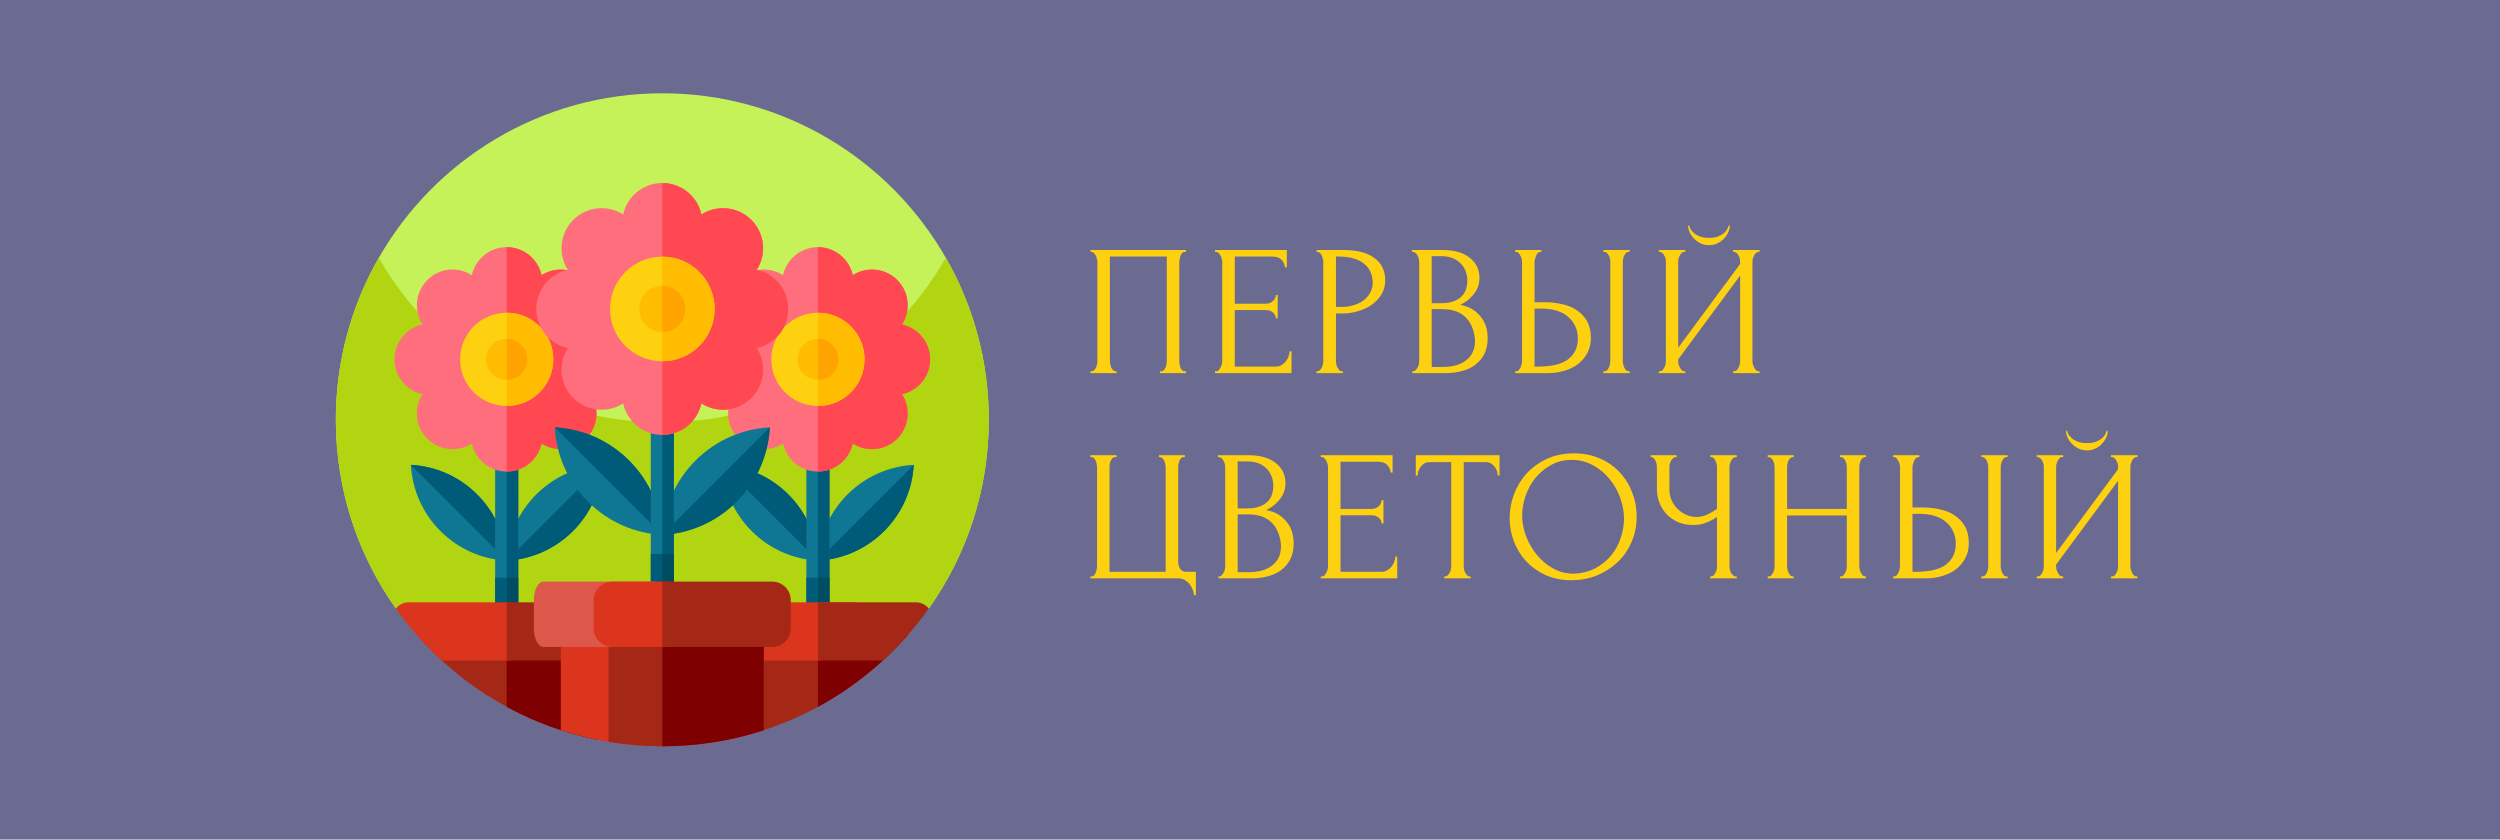 <svg width="268" height="90" viewBox="0 0 268 90" fill="none" xmlns="http://www.w3.org/2000/svg">
<path d="M0 0H268V90H0V0Z" fill="#6B6B91"/>
<g clip-path="url(#clip0_29_2)">
<path d="M106 45C106 46.995 105.833 48.951 105.512 50.854C104.621 56.145 102.544 61.033 99.562 65.234C81.646 74.496 60.354 74.496 42.438 65.234C39.456 61.033 37.38 56.145 36.488 50.854C36.167 48.951 36 46.995 36 45C36 38.681 37.675 32.754 40.605 27.637C46.637 17.1 57.99 10 71 10C84.01 10 95.363 17.1 101.395 27.637C104.325 32.754 106 38.681 106 45Z" fill="#C4F258"/>
<path d="M106 45C106 52.539 103.616 59.521 99.562 65.234C81.648 74.496 60.356 74.496 42.441 65.236C38.384 59.522 36 52.54 36 45C36 38.681 37.675 32.754 40.605 27.637C46.637 38.174 57.99 45.273 71 45.273C84.01 45.273 95.363 38.174 101.395 27.637C104.325 32.754 106 38.681 106 45Z" fill="#B1D511"/>
<path d="M97.374 67.686V68.009C93.274 72.705 87.941 76.297 81.879 78.276C80.613 78.689 79.315 79.034 77.989 79.302V67.686H97.374Z" fill="#A52817"/>
<path d="M97.374 67.686V68.009C94.641 71.14 91.36 73.78 87.68 75.777V67.686H97.374Z" fill="#7F0000"/>
<path d="M97.952 49.831C97.811 52.415 96.754 54.958 94.781 56.931C92.808 58.905 90.265 59.961 87.681 60.102C87.82 57.517 88.878 54.975 90.851 53.001C92.825 51.028 95.366 49.971 97.952 49.831Z" fill="#0F7793"/>
<path d="M97.952 49.831C97.811 52.415 96.754 54.958 94.781 56.931C92.808 58.905 90.265 59.961 87.681 60.102L97.952 49.831Z" fill="#005B79"/>
<path d="M77.411 49.831C79.994 49.973 82.537 51.029 84.511 53.002C86.484 54.976 87.54 57.519 87.681 60.102C85.096 59.963 82.554 58.906 80.581 56.932C78.607 54.959 77.55 52.417 77.411 49.831Z" fill="#0F7793"/>
<path d="M77.411 49.831C79.994 49.973 82.537 51.029 84.511 53.002C86.484 54.976 87.54 57.519 87.681 60.102L77.411 49.831Z" fill="#005B79"/>
<path d="M86.443 43.518H88.918V66.416H86.443V43.518Z" fill="#0F7793"/>
<path d="M87.68 43.518H88.918V66.416H87.68V43.518Z" fill="#005B79"/>
<path d="M86.443 61.931H87.68V66.416H86.443V61.931Z" fill="#005B79"/>
<path d="M87.68 61.931H88.918V66.416H87.68V61.931Z" fill="#004C60"/>
<path d="M99.711 38.523C99.711 37.594 99.383 36.753 98.843 36.096C98.305 35.441 97.553 34.971 96.705 34.784C97.641 33.321 97.499 31.328 96.186 30.016C95.435 29.264 94.458 28.897 93.485 28.897C92.762 28.897 92.042 29.099 91.418 29.498C91.045 27.803 89.535 26.493 87.68 26.493C86.752 26.493 85.912 26.82 85.255 27.359C84.6 27.899 84.13 28.65 83.943 29.498C82.48 28.562 80.487 28.704 79.175 30.015C78.422 30.769 78.054 31.744 78.054 32.717C78.054 33.44 78.258 34.16 78.657 34.784C76.96 35.156 75.652 36.666 75.652 38.523C75.652 39.45 75.978 40.292 76.518 40.948C77.058 41.603 77.808 42.075 78.657 42.26C77.721 43.723 77.862 45.716 79.175 47.029C79.928 47.78 80.905 48.148 81.876 48.148C82.599 48.148 83.319 47.945 83.943 47.546C84.316 49.242 85.826 50.551 87.68 50.551C88.609 50.551 89.449 50.224 90.106 49.684C90.761 49.145 91.231 48.394 91.418 47.546C92.881 48.482 94.875 48.34 96.186 47.029C96.939 46.276 97.307 45.299 97.307 44.326C97.307 43.603 97.104 42.884 96.705 42.26C98.401 41.888 99.711 40.378 99.711 38.523Z" fill="#FF6E7C"/>
<path d="M96.705 42.26C97.104 42.884 97.307 43.603 97.307 44.326C97.307 45.299 96.94 46.276 96.187 47.029C94.875 48.34 92.881 48.482 91.418 47.546C91.231 48.394 90.761 49.145 90.106 49.684C89.449 50.224 88.609 50.551 87.681 50.551V26.493C89.536 26.493 91.046 27.803 91.418 29.498C92.042 29.099 92.762 28.897 93.485 28.897C94.458 28.897 95.435 29.264 96.187 30.016C97.499 31.328 97.641 33.321 96.705 34.784C97.553 34.971 98.305 35.441 98.843 36.096C99.383 36.753 99.711 37.595 99.711 38.523C99.711 40.378 98.401 41.888 96.705 42.26Z" fill="#FF4852"/>
<path d="M92.677 38.523C92.677 41.281 90.44 43.517 87.681 43.517C84.921 43.517 82.686 41.281 82.686 38.523C82.686 35.763 84.921 33.526 87.681 33.526C90.44 33.526 92.677 35.763 92.677 38.523Z" fill="#FED110"/>
<path d="M92.677 38.523C92.677 41.281 90.44 43.517 87.681 43.517V33.526C90.44 33.526 92.677 35.763 92.677 38.523Z" fill="#FFBC00"/>
<path d="M89.884 38.522C89.884 39.739 88.898 40.725 87.681 40.725C86.464 40.725 85.478 39.739 85.478 38.522C85.478 37.305 86.464 36.319 87.681 36.319C88.898 36.319 89.884 37.305 89.884 38.522Z" fill="#FFBC00"/>
<path d="M89.884 38.522C89.884 39.739 88.898 40.725 87.681 40.725V36.319C88.898 36.319 89.884 37.305 89.884 38.522Z" fill="#FFA300"/>
<path d="M92.863 65.235C92.179 66.196 91.449 67.123 90.675 68.009C89.818 68.99 88.907 69.924 87.946 70.805H77.182C76.205 70.805 75.415 70.013 75.415 69.037V66.335C75.415 65.359 76.205 64.567 77.182 64.567H91.482C92.041 64.567 92.54 64.827 92.863 65.235Z" fill="#DB351D"/>
<path d="M99.562 65.235C98.878 66.196 98.148 67.123 97.374 68.009C96.517 68.99 95.607 69.924 94.645 70.805H87.681V64.567H98.181C98.74 64.567 99.239 64.827 99.562 65.235Z" fill="#A52817"/>
<path d="M64.011 67.686V79.302C56.341 77.747 49.58 73.685 44.626 68.007V67.686H64.011Z" fill="#A52817"/>
<path d="M64.011 67.686V79.302C60.57 78.603 57.31 77.403 54.318 75.776V67.686H64.011Z" fill="#7F0000"/>
<path d="M64.589 49.831C64.448 52.415 63.392 54.958 61.418 56.931C59.445 58.905 56.902 59.961 54.319 60.102C54.458 57.517 55.515 54.975 57.488 53.001C59.462 51.028 62.004 49.971 64.589 49.831Z" fill="#0F7793"/>
<path d="M64.589 49.831C64.448 52.415 63.392 54.958 61.418 56.931C59.445 58.905 56.902 59.961 54.319 60.102L64.589 49.831Z" fill="#005B79"/>
<path d="M44.048 49.831C46.632 49.973 49.174 51.029 51.148 53.002C53.121 54.976 54.178 57.519 54.319 60.102C51.733 59.963 49.191 58.906 47.218 56.932C45.245 54.959 44.187 52.417 44.048 49.831Z" fill="#0F7793"/>
<path d="M44.048 49.831C46.632 49.973 49.174 51.029 51.148 53.002C53.121 54.976 54.178 57.519 54.319 60.102L44.048 49.831Z" fill="#005B79"/>
<path d="M53.08 43.518H55.556V66.416H53.08V43.518Z" fill="#0F7793"/>
<path d="M54.318 43.518H55.556V66.416H54.318V43.518Z" fill="#005B79"/>
<path d="M53.08 61.931H54.318V66.416H53.08V61.931Z" fill="#005B79"/>
<path d="M54.318 61.931H55.556V66.416H54.318V61.931Z" fill="#004C60"/>
<path d="M66.348 38.523C66.348 37.594 66.02 36.753 65.481 36.096C64.942 35.441 64.19 34.971 63.343 34.784C64.278 33.321 64.136 31.328 62.824 30.016C62.072 29.264 61.095 28.897 60.122 28.897C59.4 28.897 58.679 29.099 58.055 29.498C57.683 27.803 56.173 26.493 54.318 26.493C53.39 26.493 52.55 26.82 51.893 27.359C51.237 27.899 50.767 28.65 50.581 29.498C49.118 28.562 47.125 28.704 45.812 30.015C45.059 30.769 44.692 31.744 44.692 32.717C44.692 33.44 44.896 34.16 45.295 34.784C43.598 35.156 42.289 36.666 42.289 38.523C42.289 39.45 42.616 40.292 43.156 40.948C43.695 41.603 44.446 42.075 45.295 42.26C44.359 43.723 44.5 45.716 45.812 47.029C46.565 47.78 47.542 48.148 48.514 48.148C49.236 48.148 49.956 47.945 50.581 47.546C50.953 49.242 52.463 50.551 54.318 50.551C55.246 50.551 56.086 50.224 56.743 49.684C57.398 49.145 57.868 48.394 58.055 47.546C59.518 48.482 61.513 48.34 62.824 47.029C63.577 46.276 63.944 45.299 63.944 44.326C63.944 43.603 63.741 42.884 63.343 42.26C65.038 41.888 66.348 40.378 66.348 38.523Z" fill="#FF6E7C"/>
<path d="M63.343 42.26C63.741 42.884 63.944 43.603 63.944 44.326C63.944 45.299 63.577 46.276 62.824 47.029C61.512 48.34 59.518 48.482 58.055 47.546C57.868 48.394 57.398 49.145 56.743 49.684C56.086 50.224 55.246 50.551 54.318 50.551V26.493C56.173 26.493 57.683 27.803 58.055 29.498C58.679 29.099 59.4 28.897 60.122 28.897C61.095 28.897 62.072 29.264 62.824 30.016C64.136 31.328 64.278 33.321 63.342 34.784C64.19 34.971 64.942 35.441 65.48 36.096C66.02 36.753 66.348 37.595 66.348 38.523C66.348 40.378 65.038 41.888 63.343 42.26Z" fill="#FF4852"/>
<path d="M59.314 38.523C59.314 41.281 57.077 43.517 54.318 43.517C51.559 43.517 49.323 41.281 49.323 38.523C49.323 35.763 51.559 33.526 54.318 33.526C57.077 33.526 59.314 35.763 59.314 38.523Z" fill="#FED110"/>
<path d="M59.314 38.523C59.314 41.281 57.077 43.517 54.318 43.517V33.526C57.077 33.526 59.314 35.763 59.314 38.523Z" fill="#FFBC00"/>
<path d="M56.522 38.522C56.522 39.739 55.535 40.725 54.318 40.725C53.101 40.725 52.115 39.739 52.115 38.522C52.115 37.305 53.101 36.319 54.318 36.319C55.535 36.319 56.522 37.305 56.522 38.522Z" fill="#FFBC00"/>
<path d="M56.522 38.522C56.522 39.739 55.535 40.725 54.318 40.725V36.319C55.535 36.319 56.522 37.305 56.522 38.522Z" fill="#FFA300"/>
<path d="M56.331 66.335V69.037C56.331 70.013 55.541 70.805 54.564 70.805H47.356C45.528 69.13 43.878 67.262 42.438 65.235C42.761 64.827 43.26 64.567 43.819 64.567H54.564C55.541 64.567 56.331 65.359 56.331 66.335Z" fill="#DB351D"/>
<path d="M66.585 66.336V69.037C66.585 70.013 65.794 70.804 64.818 70.804H54.319V64.567H64.818C65.794 64.567 66.585 65.359 66.585 66.336Z" fill="#A52817"/>
<path d="M81.879 65.85V78.276C78.455 79.394 74.798 80 71 80C69.037 80 67.112 79.839 65.236 79.526C64.826 79.459 64.417 79.383 64.011 79.301C62.686 79.033 61.387 78.689 60.121 78.275V65.85H81.879Z" fill="#DB351D"/>
<path d="M81.879 65.85V78.276C78.455 79.394 74.798 80 71 80C69.037 80 67.112 79.839 65.236 79.526V65.85H81.879Z" fill="#A52817"/>
<path d="M81.879 65.85V78.276C78.455 79.394 74.798 80 71 80H70.999V65.85H81.879Z" fill="#7F0000"/>
<path d="M82.527 45.812C82.368 48.711 81.183 51.566 78.968 53.78C76.754 55.995 73.9 57.18 71 57.339C71.156 54.437 72.343 51.584 74.558 49.37C76.772 47.155 79.625 45.968 82.527 45.812Z" fill="#0F7793"/>
<path d="M82.527 45.812C82.368 48.711 81.183 51.566 78.968 53.78C76.754 55.995 73.9 57.18 71 57.339L82.527 45.812Z" fill="#005B79"/>
<path d="M59.473 45.812C62.373 45.971 65.227 47.156 67.441 49.371C69.656 51.585 70.841 54.439 71 57.339C68.098 57.183 65.245 55.996 63.031 53.781C60.816 51.567 59.629 48.714 59.473 45.812Z" fill="#0F7793"/>
<path d="M59.473 45.812C62.373 45.971 65.227 47.156 67.441 49.371C69.656 51.585 70.841 54.439 71 57.339L59.473 45.812Z" fill="#005B79"/>
<path d="M69.763 38.726H72.236V64.425H69.763V38.726Z" fill="#0F7793"/>
<path d="M70.999 38.726H72.236V64.425H70.999V38.726Z" fill="#005B79"/>
<path d="M69.763 59.392H70.999V64.425H69.763V59.392Z" fill="#005B79"/>
<path d="M70.999 59.392H72.236V64.425H70.999V59.392Z" fill="#004C60"/>
<path d="M84.501 33.121C84.501 32.079 84.133 31.135 83.527 30.398C82.923 29.662 82.079 29.134 81.128 28.924C82.178 27.283 82.019 25.046 80.545 23.573C79.702 22.729 78.605 22.317 77.514 22.317C76.702 22.317 75.894 22.544 75.194 22.992C74.776 21.089 73.081 19.619 70.999 19.619C69.957 19.619 69.015 19.987 68.278 20.591C67.542 21.197 67.014 22.041 66.805 22.992C65.163 21.942 62.926 22.101 61.453 23.573C60.608 24.418 60.196 25.513 60.196 26.605C60.196 27.416 60.425 28.224 60.872 28.924C58.968 29.343 57.499 31.037 57.499 33.121C57.499 34.161 57.865 35.106 58.471 35.842C59.077 36.578 59.919 37.107 60.872 37.315C59.822 38.957 59.98 41.194 61.453 42.667C62.298 43.511 63.394 43.923 64.485 43.923C65.296 43.923 66.104 43.695 66.804 43.248C67.222 45.151 68.917 46.621 70.999 46.621C72.041 46.621 72.983 46.253 73.721 45.647C74.456 45.043 74.984 44.199 75.194 43.247C76.835 44.298 79.074 44.138 80.545 42.667C81.391 41.822 81.803 40.725 81.803 39.633C81.803 38.822 81.575 38.016 81.127 37.315C83.031 36.897 84.501 35.203 84.501 33.121Z" fill="#FF6E7C"/>
<path d="M81.128 37.315C81.576 38.015 81.803 38.822 81.803 39.633C81.803 40.724 81.391 41.821 80.546 42.666C79.074 44.138 76.836 44.297 75.194 43.247C74.984 44.198 74.457 45.042 73.721 45.646C72.984 46.252 72.041 46.62 70.999 46.62V19.618C73.081 19.618 74.776 21.088 75.194 22.991C75.894 22.544 76.703 22.316 77.514 22.316C78.606 22.316 79.702 22.728 80.546 23.572C82.019 25.045 82.178 27.282 81.128 28.924C82.079 29.133 82.923 29.661 83.527 30.397C84.133 31.134 84.501 32.078 84.501 33.12C84.501 35.202 83.031 36.896 81.128 37.315Z" fill="#FF4852"/>
<path d="M76.606 33.12C76.606 36.215 74.096 38.726 70.999 38.726C67.903 38.726 65.394 36.215 65.394 33.12C65.394 30.023 67.902 27.513 70.999 27.513C74.096 27.513 76.606 30.023 76.606 33.12Z" fill="#FED110"/>
<path d="M76.606 33.12C76.606 36.215 74.096 38.726 70.999 38.726V27.513C74.096 27.513 76.606 30.023 76.606 33.12Z" fill="#FFBC00"/>
<path d="M73.472 33.12C73.472 34.485 72.365 35.592 71 35.592C69.634 35.592 68.527 34.485 68.527 33.12C68.527 31.754 69.634 30.646 71 30.646C72.365 30.646 73.472 31.754 73.472 33.12Z" fill="#FFBC00"/>
<path d="M73.472 33.12C73.472 34.485 72.365 35.592 71 35.592V30.646C72.365 30.646 73.472 31.754 73.472 33.12Z" fill="#FFA300"/>
<path d="M71.273 64.335V67.366C71.273 68.462 70.82 69.35 70.262 69.35H58.244C57.685 69.35 57.232 68.462 57.232 67.366V64.335C57.232 63.238 57.685 62.35 58.244 62.35H70.262C70.82 62.35 71.273 63.238 71.273 64.335Z" fill="#DD584A"/>
<path d="M73.393 64.335V67.366C73.393 68.462 72.505 69.35 71.409 69.35H71.029H65.627C64.532 69.35 63.643 68.462 63.643 67.366V64.335C63.643 63.238 64.532 62.35 65.627 62.35H71.078H71.409C72.505 62.35 73.393 63.238 73.393 64.335Z" fill="#DB351D"/>
<path d="M84.767 64.335V67.366C84.767 68.462 83.88 69.35 82.784 69.35H71V62.35H82.784C83.879 62.35 84.767 63.239 84.767 64.335Z" fill="#A52817"/>
</g>
<path d="M116.9 39.8H117C117.107 39.8 117.2 39.767 117.28 39.7C117.36 39.62 117.427 39.527 117.48 39.42C117.533 39.3 117.573 39.18 117.6 39.06C117.627 38.927 117.64 38.807 117.64 38.7V28.04C117.64 27.947 117.62 27.84 117.58 27.72C117.553 27.6 117.513 27.487 117.46 27.38C117.407 27.273 117.34 27.187 117.26 27.12C117.18 27.04 117.093 27 117 27H116.9V26.8H127.14V27H126.98C126.887 27 126.807 27.04 126.74 27.12C126.673 27.187 126.613 27.28 126.56 27.4C126.52 27.507 126.487 27.62 126.46 27.74C126.433 27.86 126.42 27.96 126.42 28.04V38.7C126.42 38.807 126.427 38.92 126.44 39.04C126.467 39.16 126.5 39.28 126.54 39.4C126.593 39.507 126.653 39.6 126.72 39.68C126.8 39.76 126.887 39.8 126.98 39.8H127.14V40H124.34V39.8H124.52C124.613 39.8 124.693 39.76 124.76 39.68C124.84 39.6 124.9 39.507 124.94 39.4C124.993 39.293 125.027 39.18 125.04 39.06C125.067 38.927 125.08 38.807 125.08 38.7V27.5H118.98V38.7C118.98 38.807 118.993 38.927 119.02 39.06C119.047 39.18 119.08 39.293 119.12 39.4C119.173 39.507 119.24 39.6 119.32 39.68C119.4 39.76 119.493 39.8 119.6 39.8H119.7V40H116.9V39.8ZM130.248 39.8H130.348C130.455 39.8 130.548 39.767 130.628 39.7C130.708 39.62 130.775 39.527 130.828 39.42C130.895 39.313 130.942 39.2 130.968 39.08C131.008 38.96 131.028 38.847 131.028 38.74V28.04C131.028 27.947 131.008 27.84 130.968 27.72C130.942 27.6 130.895 27.487 130.828 27.38C130.775 27.273 130.708 27.187 130.628 27.12C130.548 27.04 130.455 27 130.348 27H130.248V26.8H137.948V28.66H137.748C137.722 28.353 137.602 28.087 137.388 27.86C137.175 27.62 136.842 27.5 136.388 27.5H132.368V32.56H135.688C135.995 32.56 136.248 32.467 136.448 32.28C136.662 32.093 136.768 31.873 136.768 31.62H136.968V34.12H136.768C136.768 33.88 136.668 33.673 136.468 33.5C136.268 33.327 136.008 33.24 135.688 33.24H132.368V39.3H136.748C137.002 39.3 137.222 39.24 137.408 39.12C137.595 39 137.748 38.86 137.868 38.7C138.002 38.527 138.095 38.347 138.148 38.16C138.215 37.96 138.248 37.793 138.248 37.66H138.448V40H130.248V39.8ZM141.135 26.8H143.975C145.455 26.8 146.575 27.087 147.335 27.66C148.109 28.22 148.495 29.02 148.495 30.06C148.495 30.62 148.362 31.12 148.095 31.56C147.829 32 147.475 32.373 147.035 32.68C146.609 32.973 146.122 33.2 145.575 33.36C145.042 33.52 144.509 33.6 143.975 33.6H143.215V38.7C143.215 38.807 143.229 38.927 143.255 39.06C143.282 39.18 143.322 39.293 143.375 39.4C143.442 39.507 143.509 39.6 143.575 39.68C143.655 39.76 143.749 39.8 143.855 39.8H143.955V40H141.135V39.8H141.235C141.329 39.8 141.415 39.76 141.495 39.68C141.575 39.6 141.642 39.507 141.695 39.4C141.749 39.293 141.789 39.18 141.815 39.06C141.842 38.927 141.855 38.807 141.855 38.7V28.04C141.855 27.853 141.802 27.64 141.695 27.4C141.589 27.16 141.435 27.027 141.235 27H141.135V26.8ZM143.215 27.5V32.9H143.815C144.349 32.9 144.822 32.827 145.235 32.68C145.662 32.533 146.015 32.34 146.295 32.1C146.575 31.86 146.789 31.587 146.935 31.28C147.082 30.973 147.155 30.66 147.155 30.34C147.155 29.953 147.089 29.593 146.955 29.26C146.835 28.913 146.629 28.613 146.335 28.36C146.055 28.093 145.682 27.887 145.215 27.74C144.749 27.58 144.175 27.5 143.495 27.5H143.215ZM151.398 39.8H151.498C151.592 39.8 151.678 39.76 151.758 39.68C151.838 39.6 151.905 39.507 151.958 39.4C152.025 39.293 152.072 39.18 152.098 39.06C152.125 38.927 152.138 38.807 152.138 38.7V28.06C152.138 27.967 152.125 27.86 152.098 27.74C152.072 27.62 152.025 27.507 151.958 27.4C151.905 27.28 151.832 27.187 151.738 27.12C151.658 27.04 151.565 27 151.458 27H151.358V26.8H154.638C155.878 26.8 156.845 27.073 157.538 27.62C158.245 28.167 158.598 28.893 158.598 29.8C158.598 30.187 158.532 30.533 158.398 30.84C158.265 31.147 158.092 31.42 157.878 31.66C157.678 31.9 157.458 32.107 157.218 32.28C156.978 32.44 156.752 32.573 156.538 32.68C157.098 32.787 157.565 32.967 157.938 33.22C158.312 33.473 158.612 33.767 158.838 34.1C159.078 34.42 159.245 34.767 159.338 35.14C159.432 35.513 159.478 35.88 159.478 36.24C159.478 36.933 159.352 37.52 159.098 38C158.845 38.467 158.505 38.853 158.078 39.16C157.665 39.453 157.185 39.667 156.638 39.8C156.105 39.933 155.552 40 154.978 40H151.398V39.8ZM158.118 36.36C158.012 35.333 157.665 34.54 157.078 33.98C156.492 33.42 155.665 33.14 154.598 33.14H153.478V39.34H154.638C155.718 39.34 156.565 39.1 157.178 38.62C157.805 38.127 158.118 37.447 158.118 36.58V36.36ZM157.298 29.98C157.258 29.207 156.985 28.593 156.478 28.14C155.985 27.687 155.318 27.46 154.478 27.46H153.478V32.5H154.518C155.078 32.5 155.532 32.427 155.878 32.28C156.238 32.133 156.525 31.947 156.738 31.72C156.952 31.48 157.098 31.22 157.178 30.94C157.258 30.66 157.298 30.387 157.298 30.12V29.98ZM162.424 39.8H162.524C162.617 39.8 162.704 39.767 162.784 39.7C162.864 39.62 162.93 39.527 162.984 39.42C163.037 39.313 163.077 39.2 163.104 39.08C163.144 38.96 163.164 38.853 163.164 38.76V28.1C163.164 28.007 163.15 27.893 163.124 27.76C163.097 27.627 163.05 27.507 162.984 27.4C162.93 27.293 162.864 27.2 162.784 27.12C162.704 27.04 162.617 27 162.524 27H162.424V26.8H165.244V27H165.104C164.917 27.027 164.77 27.173 164.664 27.44C164.557 27.693 164.504 27.913 164.504 28.1V32.4H165.624C166.237 32.4 166.837 32.467 167.424 32.6C168.024 32.72 168.55 32.933 169.004 33.24C169.47 33.533 169.844 33.927 170.124 34.42C170.404 34.9 170.544 35.5 170.544 36.22C170.544 36.807 170.424 37.333 170.184 37.8C169.944 38.267 169.617 38.667 169.204 39C168.79 39.32 168.297 39.567 167.724 39.74C167.164 39.913 166.557 40 165.904 40H162.424V39.8ZM164.804 39.3C166.35 39.3 167.457 39.033 168.124 38.5C168.804 37.967 169.144 37.233 169.144 36.3C169.144 35.353 168.804 34.58 168.124 33.98C167.457 33.38 166.47 33.08 165.164 33.08H164.504V39.3H164.804ZM171.884 26.8H174.704V27H174.544C174.45 27.013 174.364 27.06 174.284 27.14C174.217 27.22 174.157 27.313 174.104 27.42C174.064 27.513 174.03 27.62 174.004 27.74C173.977 27.847 173.964 27.947 173.964 28.04V38.7C173.964 38.807 173.977 38.92 174.004 39.04C174.03 39.16 174.07 39.28 174.124 39.4C174.177 39.507 174.237 39.6 174.304 39.68C174.384 39.747 174.47 39.787 174.564 39.8H174.704V40H171.884V39.8H171.984C172.09 39.8 172.184 39.767 172.264 39.7C172.344 39.62 172.41 39.527 172.464 39.42C172.517 39.3 172.557 39.18 172.584 39.06C172.61 38.927 172.624 38.807 172.624 38.7V28.04C172.624 27.947 172.61 27.84 172.584 27.72C172.557 27.6 172.517 27.487 172.464 27.38C172.41 27.273 172.344 27.187 172.264 27.12C172.184 27.04 172.09 27 171.984 27H171.884V26.8ZM185.442 24.18C185.442 24.407 185.389 24.64 185.282 24.88C185.175 25.12 185.022 25.347 184.822 25.56C184.635 25.773 184.402 25.947 184.122 26.08C183.855 26.213 183.555 26.28 183.222 26.28C182.902 26.28 182.602 26.22 182.322 26.1C182.055 25.967 181.822 25.8 181.622 25.6C181.422 25.4 181.262 25.173 181.142 24.92C181.022 24.667 180.962 24.42 180.962 24.18H181.082C181.095 24.26 181.135 24.373 181.202 24.52C181.282 24.667 181.402 24.813 181.562 24.96C181.722 25.107 181.935 25.233 182.202 25.34C182.469 25.447 182.802 25.5 183.202 25.5C183.615 25.5 183.949 25.447 184.202 25.34C184.469 25.233 184.682 25.107 184.842 24.96C185.002 24.813 185.115 24.667 185.182 24.52C185.249 24.373 185.295 24.26 185.322 24.18H185.442ZM185.782 39.8H185.882C185.989 39.8 186.082 39.767 186.162 39.7C186.242 39.62 186.309 39.527 186.362 39.42C186.429 39.3 186.475 39.18 186.502 39.06C186.529 38.927 186.542 38.807 186.542 38.7V29.54L179.902 38.52V38.7C179.902 38.807 179.915 38.927 179.942 39.06C179.982 39.18 180.029 39.293 180.082 39.4C180.135 39.507 180.202 39.6 180.282 39.68C180.362 39.76 180.455 39.8 180.562 39.8H180.662V40H177.822V39.8H177.922C178.029 39.8 178.122 39.767 178.202 39.7C178.282 39.62 178.349 39.527 178.402 39.42C178.469 39.3 178.515 39.18 178.542 39.06C178.569 38.927 178.582 38.807 178.582 38.7V28.04C178.582 27.947 178.569 27.84 178.542 27.72C178.515 27.6 178.469 27.487 178.402 27.38C178.349 27.273 178.282 27.187 178.202 27.12C178.122 27.04 178.029 27 177.922 27H177.822V26.8H180.662V27H180.502C180.409 27.013 180.322 27.06 180.242 27.14C180.175 27.22 180.115 27.313 180.062 27.42C180.009 27.513 179.969 27.62 179.942 27.74C179.915 27.847 179.902 27.947 179.902 28.04V37.28L186.542 28.3V28.04C186.542 27.947 186.529 27.84 186.502 27.72C186.475 27.6 186.429 27.487 186.362 27.38C186.309 27.273 186.242 27.187 186.162 27.12C186.082 27.04 185.989 27 185.882 27H185.782V26.8H188.622V27H188.522C188.415 27 188.322 27.04 188.242 27.12C188.162 27.187 188.095 27.273 188.042 27.38C187.989 27.487 187.942 27.6 187.902 27.72C187.875 27.84 187.862 27.947 187.862 28.04V38.7C187.862 38.807 187.875 38.92 187.902 39.04C187.942 39.16 187.989 39.28 188.042 39.4C188.095 39.507 188.162 39.6 188.242 39.68C188.322 39.76 188.415 39.8 188.522 39.8H188.622V40H185.782V39.8ZM116.88 61.8H116.98C117.1 61.8 117.2 61.76 117.28 61.68C117.36 61.6 117.42 61.507 117.46 61.4C117.513 61.293 117.547 61.18 117.56 61.06C117.587 60.927 117.6 60.807 117.6 60.7V50.1C117.6 50.007 117.587 49.893 117.56 49.76C117.547 49.627 117.513 49.507 117.46 49.4C117.42 49.293 117.36 49.2 117.28 49.12C117.2 49.04 117.1 49 116.98 49H116.88V48.8H119.7V49H119.5C119.393 49.013 119.3 49.06 119.22 49.14C119.153 49.22 119.1 49.313 119.06 49.42C119.02 49.527 118.987 49.647 118.96 49.78C118.947 49.9 118.94 50.007 118.94 50.1V61.3H124.96V50.1C124.96 50.007 124.947 49.9 124.92 49.78C124.907 49.647 124.873 49.527 124.82 49.42C124.78 49.313 124.72 49.22 124.64 49.14C124.56 49.06 124.467 49.013 124.36 49H124.24V48.8H127.02V49H126.84C126.733 49.013 126.647 49.06 126.58 49.14C126.513 49.22 126.46 49.313 126.42 49.42C126.38 49.527 126.347 49.647 126.32 49.78C126.307 49.9 126.3 50.007 126.3 50.1V60.22C126.3 60.487 126.367 60.733 126.5 60.96C126.647 61.187 126.88 61.3 127.2 61.3H128.2V63.8H128C127.987 63.627 127.94 63.433 127.86 63.22C127.793 63.02 127.687 62.827 127.54 62.64C127.407 62.467 127.233 62.313 127.02 62.18C126.82 62.06 126.58 62 126.3 62H116.88V61.8ZM130.6 61.8H130.7C130.793 61.8 130.88 61.76 130.96 61.68C131.04 61.6 131.107 61.507 131.16 61.4C131.227 61.293 131.273 61.18 131.3 61.06C131.327 60.927 131.34 60.807 131.34 60.7V50.06C131.34 49.967 131.327 49.86 131.3 49.74C131.273 49.62 131.227 49.507 131.16 49.4C131.107 49.28 131.033 49.187 130.94 49.12C130.86 49.04 130.767 49 130.66 49H130.56V48.8H133.84C135.08 48.8 136.047 49.073 136.74 49.62C137.447 50.167 137.8 50.893 137.8 51.8C137.8 52.187 137.733 52.533 137.6 52.84C137.467 53.147 137.293 53.42 137.08 53.66C136.88 53.9 136.66 54.107 136.42 54.28C136.18 54.44 135.953 54.573 135.74 54.68C136.3 54.787 136.767 54.967 137.14 55.22C137.513 55.473 137.813 55.767 138.04 56.1C138.28 56.42 138.447 56.767 138.54 57.14C138.633 57.513 138.68 57.88 138.68 58.24C138.68 58.933 138.553 59.52 138.3 60C138.047 60.467 137.707 60.853 137.28 61.16C136.867 61.453 136.387 61.667 135.84 61.8C135.307 61.933 134.753 62 134.18 62H130.6V61.8ZM137.32 58.36C137.213 57.333 136.867 56.54 136.28 55.98C135.693 55.42 134.867 55.14 133.8 55.14H132.68V61.34H133.84C134.92 61.34 135.767 61.1 136.38 60.62C137.007 60.127 137.32 59.447 137.32 58.58V58.36ZM136.5 51.98C136.46 51.207 136.187 50.593 135.68 50.14C135.187 49.687 134.52 49.46 133.68 49.46H132.68V54.5H133.72C134.28 54.5 134.733 54.427 135.08 54.28C135.44 54.133 135.727 53.947 135.94 53.72C136.153 53.48 136.3 53.22 136.38 52.94C136.46 52.66 136.5 52.387 136.5 52.12V51.98ZM141.585 61.8H141.685C141.792 61.8 141.885 61.767 141.965 61.7C142.045 61.62 142.112 61.527 142.165 61.42C142.232 61.313 142.278 61.2 142.305 61.08C142.345 60.96 142.365 60.847 142.365 60.74V50.04C142.365 49.947 142.345 49.84 142.305 49.72C142.278 49.6 142.232 49.487 142.165 49.38C142.112 49.273 142.045 49.187 141.965 49.12C141.885 49.04 141.792 49 141.685 49H141.585V48.8H149.285V50.66H149.085C149.058 50.353 148.938 50.087 148.725 49.86C148.512 49.62 148.178 49.5 147.725 49.5H143.705V54.56H147.025C147.332 54.56 147.585 54.467 147.785 54.28C147.998 54.093 148.105 53.873 148.105 53.62H148.305V56.12H148.105C148.105 55.88 148.005 55.673 147.805 55.5C147.605 55.327 147.345 55.24 147.025 55.24H143.705V61.3H148.085C148.338 61.3 148.558 61.24 148.745 61.12C148.932 61 149.085 60.86 149.205 60.7C149.338 60.527 149.432 60.347 149.485 60.16C149.552 59.96 149.585 59.793 149.585 59.66H149.785V62H141.585V61.8ZM157.552 61.8H157.652V62H154.812V61.8H154.912C155.019 61.8 155.112 61.76 155.192 61.68C155.272 61.6 155.339 61.507 155.392 61.4C155.459 61.293 155.506 61.18 155.532 61.06C155.559 60.927 155.572 60.807 155.572 60.7V49.54H153.252C153.039 49.54 152.852 49.587 152.692 49.68C152.532 49.773 152.399 49.893 152.292 50.04C152.186 50.173 152.106 50.327 152.052 50.5C151.999 50.66 151.972 50.82 151.972 50.98H151.772V48.8H160.752V50.98H160.552C160.552 50.82 160.526 50.66 160.472 50.5C160.419 50.327 160.339 50.173 160.232 50.04C160.126 49.893 159.992 49.773 159.832 49.68C159.672 49.587 159.486 49.54 159.272 49.54H156.912V60.7C156.912 60.807 156.926 60.927 156.952 61.06C156.979 61.18 157.019 61.293 157.072 61.4C157.139 61.507 157.206 61.6 157.272 61.68C157.352 61.76 157.446 61.8 157.552 61.8ZM168.733 48.6C169.773 48.6 170.706 48.787 171.533 49.16C172.36 49.52 173.06 50.013 173.633 50.64C174.22 51.253 174.666 51.973 174.973 52.8C175.293 53.613 175.453 54.467 175.453 55.36C175.453 56.36 175.266 57.28 174.893 58.12C174.533 58.96 174.033 59.68 173.393 60.28C172.753 60.88 172.006 61.353 171.153 61.7C170.313 62.033 169.413 62.2 168.453 62.2C167.426 62.2 166.5 62.013 165.673 61.64C164.86 61.267 164.166 60.773 163.593 60.16C163.033 59.547 162.6 58.84 162.293 58.04C161.986 57.24 161.833 56.407 161.833 55.54C161.833 54.687 161.986 53.847 162.293 53.02C162.6 52.18 163.046 51.433 163.633 50.78C164.233 50.127 164.96 49.6 165.813 49.2C166.666 48.8 167.64 48.6 168.733 48.6ZM168.713 61.5C169.606 61.46 170.386 61.26 171.053 60.9C171.733 60.527 172.3 60.06 172.753 59.5C173.206 58.927 173.54 58.3 173.753 57.62C173.98 56.94 174.093 56.267 174.093 55.6C174.093 54.867 173.96 54.127 173.693 53.38C173.426 52.633 173.046 51.96 172.553 51.36C172.06 50.747 171.466 50.253 170.773 49.88C170.093 49.493 169.326 49.3 168.473 49.3C167.646 49.3 166.906 49.487 166.253 49.86C165.6 50.22 165.04 50.687 164.573 51.26C164.12 51.833 163.773 52.473 163.533 53.18C163.293 53.887 163.173 54.58 163.173 55.26C163.173 55.993 163.313 56.733 163.593 57.48C163.873 58.213 164.26 58.88 164.753 59.48C165.246 60.08 165.826 60.567 166.493 60.94C167.173 61.313 167.913 61.5 168.713 61.5ZM183.32 61.8H183.42C183.513 61.8 183.6 61.767 183.68 61.7C183.76 61.62 183.827 61.527 183.88 61.42C183.947 61.313 183.993 61.2 184.02 61.08C184.047 60.96 184.06 60.847 184.06 60.74V55.42C183.793 55.62 183.433 55.813 182.98 56C182.527 56.187 182.047 56.28 181.54 56.28C180.94 56.28 180.393 56.18 179.9 55.98C179.42 55.767 179.007 55.48 178.66 55.12C178.327 54.76 178.067 54.347 177.88 53.88C177.707 53.4 177.62 52.893 177.62 52.36V50.04C177.62 49.947 177.607 49.84 177.58 49.72C177.553 49.6 177.513 49.487 177.46 49.38C177.42 49.273 177.36 49.187 177.28 49.12C177.213 49.04 177.14 49 177.06 49H176.96V48.8H179.74V49H179.64C179.533 49 179.44 49.04 179.36 49.12C179.28 49.187 179.207 49.273 179.14 49.38C179.087 49.487 179.04 49.6 179 49.72C178.973 49.84 178.96 49.947 178.96 50.04V52.48C178.96 52.92 179.047 53.32 179.22 53.68C179.393 54.04 179.62 54.353 179.9 54.62C180.18 54.873 180.493 55.073 180.84 55.22C181.2 55.353 181.56 55.42 181.92 55.42C182.28 55.42 182.647 55.333 183.02 55.16C183.393 54.987 183.74 54.787 184.06 54.56V50.04C184.06 49.947 184.047 49.847 184.02 49.74C183.993 49.62 183.953 49.513 183.9 49.42C183.86 49.313 183.807 49.22 183.74 49.14C183.673 49.06 183.593 49.013 183.5 49H183.34V48.8H186.18V49H186.02C185.927 49.013 185.84 49.06 185.76 49.14C185.68 49.22 185.613 49.313 185.56 49.42C185.507 49.513 185.467 49.62 185.44 49.74C185.413 49.847 185.4 49.947 185.4 50.04V60.74C185.4 60.833 185.413 60.94 185.44 61.06C185.467 61.18 185.507 61.293 185.56 61.4C185.613 61.493 185.68 61.58 185.76 61.66C185.84 61.74 185.927 61.787 186.02 61.8H186.18V62H183.32V61.8ZM197.236 61.8H197.336C197.43 61.8 197.516 61.767 197.596 61.7C197.676 61.62 197.743 61.527 197.796 61.42C197.863 61.3 197.91 61.18 197.936 61.06C197.963 60.927 197.976 60.807 197.976 60.7V55.26H191.576V60.7C191.576 60.807 191.59 60.927 191.616 61.06C191.643 61.18 191.683 61.293 191.736 61.4C191.79 61.507 191.85 61.6 191.916 61.68C191.996 61.76 192.09 61.8 192.196 61.8H192.296V62H189.496V61.8H189.596C189.69 61.8 189.776 61.767 189.856 61.7C189.936 61.62 190.003 61.527 190.056 61.42C190.123 61.3 190.17 61.18 190.196 61.06C190.223 60.927 190.236 60.807 190.236 60.7V50.04C190.236 49.947 190.223 49.84 190.196 49.72C190.17 49.6 190.13 49.487 190.076 49.38C190.023 49.273 189.956 49.187 189.876 49.12C189.796 49.04 189.703 49 189.596 49H189.496V48.8H192.296V49H192.196C192.09 49 191.996 49.04 191.916 49.12C191.836 49.187 191.77 49.273 191.716 49.38C191.676 49.487 191.643 49.6 191.616 49.72C191.59 49.84 191.576 49.947 191.576 50.04V54.56H197.976V50.04C197.976 49.947 197.963 49.84 197.936 49.72C197.91 49.6 197.87 49.487 197.816 49.38C197.763 49.273 197.696 49.187 197.616 49.12C197.536 49.04 197.443 49 197.336 49H197.236V48.8H200.036V49H199.936C199.83 49 199.736 49.04 199.656 49.12C199.576 49.187 199.51 49.273 199.456 49.38C199.416 49.487 199.383 49.6 199.356 49.72C199.33 49.84 199.316 49.947 199.316 50.04V60.7C199.316 60.807 199.33 60.927 199.356 61.06C199.396 61.18 199.443 61.293 199.496 61.4C199.55 61.507 199.61 61.6 199.676 61.68C199.756 61.76 199.843 61.8 199.936 61.8H200.036V62H197.236V61.8ZM202.938 61.8H203.038C203.131 61.8 203.218 61.767 203.298 61.7C203.378 61.62 203.444 61.527 203.498 61.42C203.551 61.313 203.591 61.2 203.618 61.08C203.658 60.96 203.678 60.853 203.678 60.76V50.1C203.678 50.007 203.664 49.893 203.638 49.76C203.611 49.627 203.564 49.507 203.498 49.4C203.444 49.293 203.378 49.2 203.298 49.12C203.218 49.04 203.131 49 203.038 49H202.938V48.8H205.758V49H205.618C205.431 49.027 205.284 49.173 205.178 49.44C205.071 49.693 205.018 49.913 205.018 50.1V54.4H206.138C206.751 54.4 207.351 54.467 207.938 54.6C208.538 54.72 209.064 54.933 209.518 55.24C209.984 55.533 210.358 55.927 210.638 56.42C210.918 56.9 211.058 57.5 211.058 58.22C211.058 58.807 210.938 59.333 210.698 59.8C210.458 60.267 210.131 60.667 209.718 61C209.304 61.32 208.811 61.567 208.238 61.74C207.678 61.913 207.071 62 206.418 62H202.938V61.8ZM205.318 61.3C206.864 61.3 207.971 61.033 208.638 60.5C209.318 59.967 209.658 59.233 209.658 58.3C209.658 57.353 209.318 56.58 208.638 55.98C207.971 55.38 206.984 55.08 205.678 55.08H205.018V61.3H205.318ZM212.398 48.8H215.218V49H215.058C214.964 49.013 214.878 49.06 214.798 49.14C214.731 49.22 214.671 49.313 214.618 49.42C214.578 49.513 214.544 49.62 214.518 49.74C214.491 49.847 214.478 49.947 214.478 50.04V60.7C214.478 60.807 214.491 60.92 214.518 61.04C214.544 61.16 214.584 61.28 214.638 61.4C214.691 61.507 214.751 61.6 214.818 61.68C214.898 61.747 214.984 61.787 215.078 61.8H215.218V62H212.398V61.8H212.498C212.604 61.8 212.698 61.767 212.778 61.7C212.858 61.62 212.924 61.527 212.978 61.42C213.031 61.3 213.071 61.18 213.098 61.06C213.124 60.927 213.138 60.807 213.138 60.7V50.04C213.138 49.947 213.124 49.84 213.098 49.72C213.071 49.6 213.031 49.487 212.978 49.38C212.924 49.273 212.858 49.187 212.778 49.12C212.698 49.04 212.604 49 212.498 49H212.398V48.8ZM225.956 46.18C225.956 46.407 225.903 46.64 225.796 46.88C225.689 47.12 225.536 47.347 225.336 47.56C225.149 47.773 224.916 47.947 224.636 48.08C224.369 48.213 224.069 48.28 223.736 48.28C223.416 48.28 223.116 48.22 222.836 48.1C222.569 47.967 222.336 47.8 222.136 47.6C221.936 47.4 221.776 47.173 221.656 46.92C221.536 46.667 221.476 46.42 221.476 46.18H221.596C221.609 46.26 221.649 46.373 221.716 46.52C221.796 46.667 221.916 46.813 222.076 46.96C222.236 47.107 222.449 47.233 222.716 47.34C222.983 47.447 223.316 47.5 223.716 47.5C224.129 47.5 224.463 47.447 224.716 47.34C224.983 47.233 225.196 47.107 225.356 46.96C225.516 46.813 225.629 46.667 225.696 46.52C225.763 46.373 225.809 46.26 225.836 46.18H225.956ZM226.296 61.8H226.396C226.503 61.8 226.596 61.767 226.676 61.7C226.756 61.62 226.823 61.527 226.876 61.42C226.943 61.3 226.989 61.18 227.016 61.06C227.043 60.927 227.056 60.807 227.056 60.7V51.54L220.416 60.52V60.7C220.416 60.807 220.429 60.927 220.456 61.06C220.496 61.18 220.543 61.293 220.596 61.4C220.649 61.507 220.716 61.6 220.796 61.68C220.876 61.76 220.969 61.8 221.076 61.8H221.176V62H218.336V61.8H218.436C218.543 61.8 218.636 61.767 218.716 61.7C218.796 61.62 218.863 61.527 218.916 61.42C218.983 61.3 219.029 61.18 219.056 61.06C219.083 60.927 219.096 60.807 219.096 60.7V50.04C219.096 49.947 219.083 49.84 219.056 49.72C219.029 49.6 218.983 49.487 218.916 49.38C218.863 49.273 218.796 49.187 218.716 49.12C218.636 49.04 218.543 49 218.436 49H218.336V48.8H221.176V49H221.016C220.923 49.013 220.836 49.06 220.756 49.14C220.689 49.22 220.629 49.313 220.576 49.42C220.523 49.513 220.483 49.62 220.456 49.74C220.429 49.847 220.416 49.947 220.416 50.04V59.28L227.056 50.3V50.04C227.056 49.947 227.043 49.84 227.016 49.72C226.989 49.6 226.943 49.487 226.876 49.38C226.823 49.273 226.756 49.187 226.676 49.12C226.596 49.04 226.503 49 226.396 49H226.296V48.8H229.136V49H229.036C228.929 49 228.836 49.04 228.756 49.12C228.676 49.187 228.609 49.273 228.556 49.38C228.503 49.487 228.456 49.6 228.416 49.72C228.389 49.84 228.376 49.947 228.376 50.04V60.7C228.376 60.807 228.389 60.92 228.416 61.04C228.456 61.16 228.503 61.28 228.556 61.4C228.609 61.507 228.676 61.6 228.756 61.68C228.836 61.76 228.929 61.8 229.036 61.8H229.136V62H226.296V61.8Z" fill="#FED110"/>
<defs>
<clipPath id="clip0_29_2">
<rect width="70" height="70" fill="white" transform="translate(36 10)"/>
</clipPath>
</defs>
</svg>
